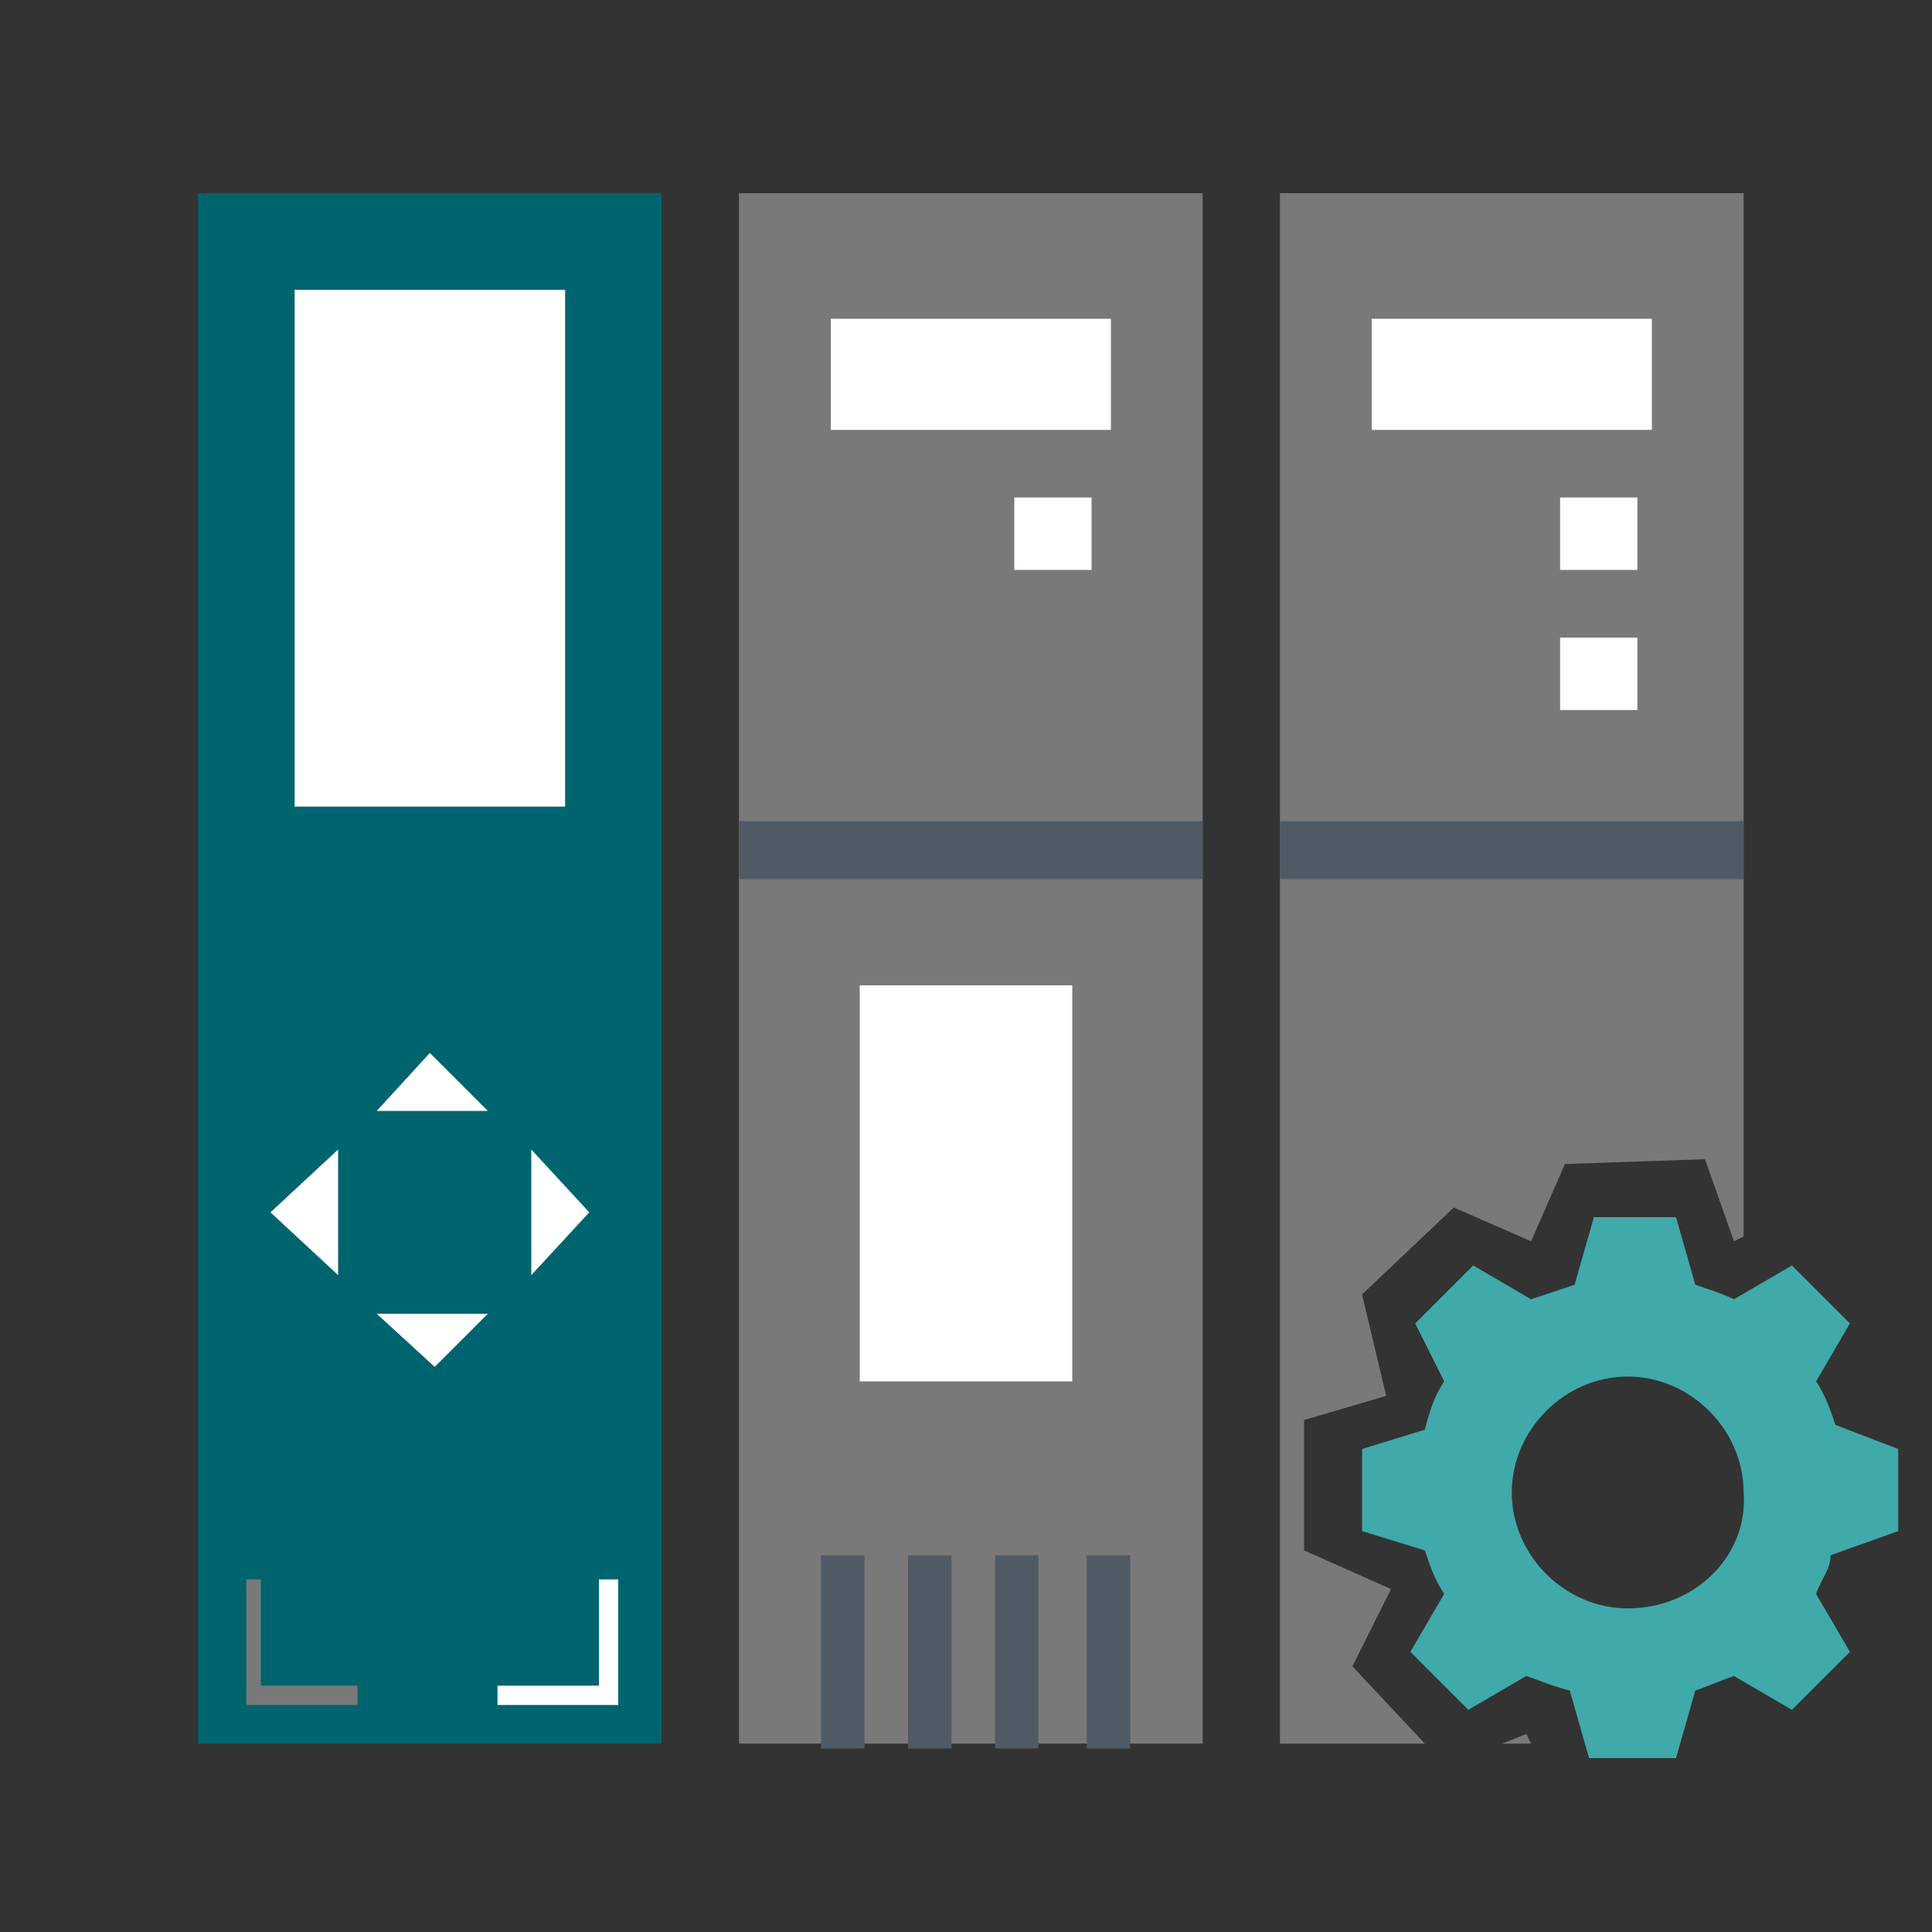 <?xml version="1.0" encoding="utf-8"?>
<!-- Generator: Adobe Illustrator 24.3.0, SVG Export Plug-In . SVG Version: 6.00 Build 0)  -->
<svg version="1.1" id="Ebene_1" xmlns="http://www.w3.org/2000/svg" xmlns:xlink="http://www.w3.org/1999/xlink" x="0px" y="0px"
	 viewBox="0 0 40 40" style="enable-background:new 0 0 40 40;" xml:space="preserve">
<rect x="0" y="0" width="40" height="40" fill="#333333" stroke="none"/>
<style type="text/css">
	.st0{fill:#797979;}
	.st1{fill:#00646E;}
	.st2{fill:#FFFFFF;}
	.st3{fill:#505A64;}
	.st4{fill:#40A9AA;}
</style>
<g>
	<g>
		<polygon class="st0" points="28,34.5 28.8,32.9 27,32.1 27,29.4 28.7,28.9 28.2,26.8 30.1,25 31.7,25.7 32.4,24.1 35.3,24 
			35.9,25.7 36.1,25.6 36.1,4 26.5,4 26.5,36.1 29.5,36.1 		"/>
		<polygon class="st0" points="31.1,36.1 31.7,36.1 31.6,35.9 		"/>
	</g>
	<g>
		<g>
			<g>
				<rect x="4.1" y="4" class="st1" width="9.6" height="32.1"/>
				<rect x="6.1" y="6" class="st2" width="5.6" height="10.7"/>
				<polygon class="st2" points="8.9,21.8 7.8,23 10.1,23 				"/>
				<polygon class="st2" points="9,28.3 10.1,27.2 7.8,27.2 				"/>
				<polygon class="st2" points="5.6,25.1 7,26.4 7,23.8 				"/>
				<polygon class="st2" points="12.2,25.1 11,23.8 11,26.4 				"/>
				<polygon class="st2" points="12.4,32.7 12.4,34.9 10.3,34.9 10.3,35.3 12.8,35.3 12.8,32.7 				"/>
				<polygon class="st0" points="5.4,32.7 5.4,34.9 7.4,34.9 7.4,35.3 5.1,35.3 5.1,32.7 				"/>
			</g>
			<g>
				<rect x="15.3" y="4" class="st0" width="9.6" height="32.1"/>
				<rect x="17.8" y="20.4" class="st2" width="4.4" height="8.2"/>
				<rect x="15.3" y="17" class="st3" width="9.6" height="1.2"/>
				<rect x="17.2" y="6.6" class="st2" width="5.8" height="2.3"/>
				<rect x="21" y="10.3" class="st2" width="1.6" height="1.5"/>
			</g>
			<g>
				<rect x="22.5" y="32.2" class="st3" width="0.9" height="4"/>
				<rect x="20.6" y="32.2" class="st3" width="0.9" height="4"/>
				<rect x="18.8" y="32.2" class="st3" width="0.9" height="4"/>
				<rect x="17" y="32.2" class="st3" width="0.9" height="4"/>
				<rect x="28.4" y="6.6" class="st2" width="5.8" height="2.3"/>
				<rect x="26.5" y="17" class="st3" width="9.6" height="1.2"/>
				<rect x="32.3" y="10.3" class="st2" width="1.6" height="1.5"/>
				<rect x="32.3" y="13.2" class="st2" width="1.6" height="1.5"/>
			</g>
		</g>
		<path class="st4" d="M39.3,31.7V30L38,29.5c-0.1-0.3-0.2-0.6-0.4-0.9l0.7-1.2l-1.2-1.2l-1.2,0.7c-0.2-0.1-0.5-0.2-0.8-0.3
			l-0.4-1.4H33l-0.4,1.4c-0.3,0.1-0.6,0.2-0.9,0.3l-1.2-0.7l-1.2,1.2l0.6,1.2c-0.2,0.3-0.3,0.6-0.4,1L28.2,30v1.7l1.3,0.4
			c0.1,0.3,0.2,0.6,0.4,0.9l-0.7,1.2l1.2,1.2l1.2-0.7c0.3,0.1,0.5,0.2,0.9,0.3l0.4,1.4h1.8l0.4-1.4c0.3-0.1,0.5-0.2,0.8-0.3l1.2,0.7
			l1.2-1.2L37.6,33c0.1-0.3,0.3-0.5,0.3-0.8L39.3,31.7z M33.7,33.3c-1.3,0-2.4-1.1-2.4-2.4c0-1.3,1.1-2.4,2.4-2.4s2.4,1.1,2.4,2.4
			C36.2,32.2,35.1,33.3,33.7,33.3z"/>
	</g>
</g>
</svg>
